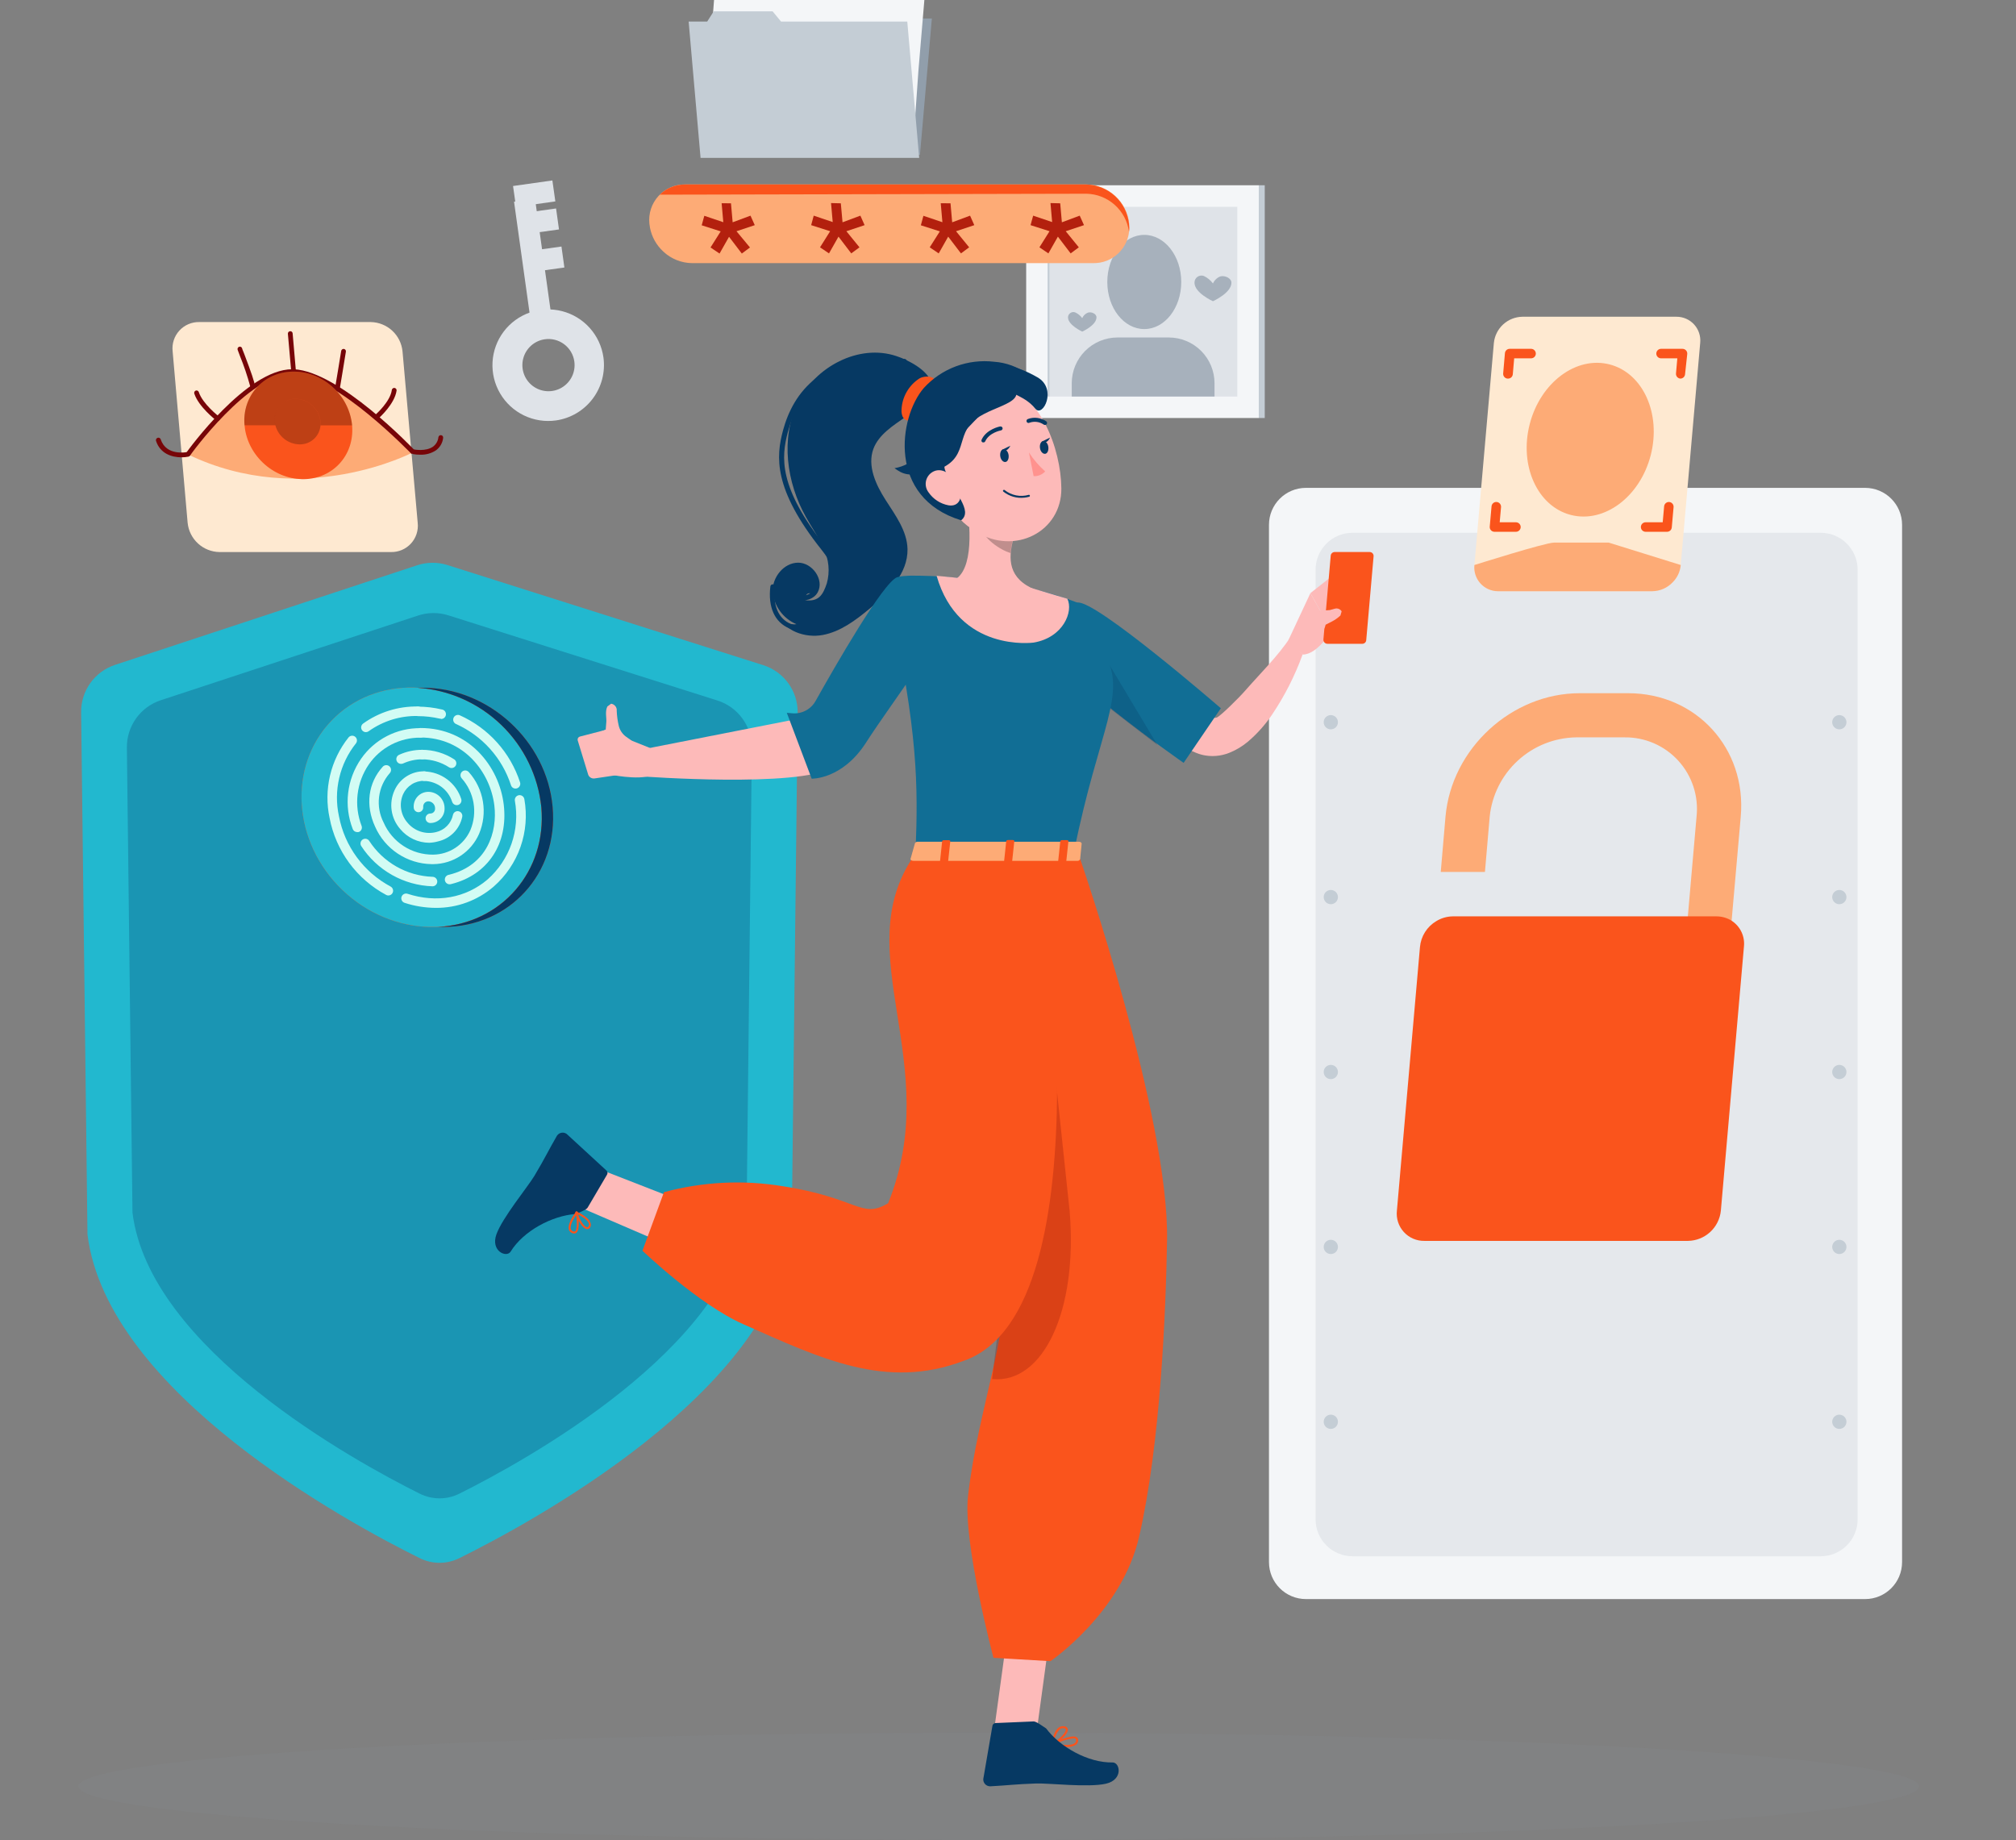 <svg width="654" height="597" viewBox="0 0 654 597" fill="none" xmlns="http://www.w3.org/2000/svg">
<rect x="0" y="0" width="654" height="597" fill="#808080" stroke="none"/>
<path d="M323.982 597C488.872 597 622.541 589.192 622.541 579.562C622.541 569.931 488.872 562.124 323.982 562.124C159.092 562.124 25.423 569.931 25.423 579.562C25.423 589.192 159.092 597 323.982 597Z" fill="#919EAB" fill-opacity="0.08"/>
<path d="M247.608 215.808C254.32 217.936 258.853 224.203 258.771 231.244L256.814 400.516C250.472 451.787 172.199 494.066 149.017 505.526C144.929 507.547 140.25 507.546 136.161 505.524C112.982 494.061 34.722 451.773 28.379 400.516L26.32 231.109C26.235 224.132 30.681 217.905 37.308 215.72L135.335 183.393C138.529 182.339 141.974 182.32 145.181 183.336L247.608 215.808Z" fill="#22B8CF"/>
<path opacity="0.48" d="M232.73 227.273C239.444 229.398 243.979 235.664 243.9 242.707L242.201 393.43C236.745 437.55 170.222 474.034 149.03 484.6C144.948 486.634 140.23 486.634 136.148 484.6C114.956 474.034 48.433 437.55 42.977 393.43L41.162 242.575C41.078 235.596 45.528 229.367 52.158 227.185L135.634 199.702C138.824 198.651 142.264 198.632 145.466 199.645L232.73 227.273Z" fill="#116E95"/>
<path d="M605.044 158.281H423.66C417.033 158.281 411.66 163.654 411.66 170.281V506.807C411.66 513.435 417.033 518.807 423.66 518.807H605.044C611.671 518.807 617.044 513.435 617.044 506.807V170.281C617.044 163.654 611.671 158.281 605.044 158.281Z" fill="#F4F6F8"/>
<path opacity="0.72" d="M590.629 172.852H438.78C432.152 172.852 426.78 178.224 426.78 184.852V492.922C426.78 499.55 432.152 504.922 438.78 504.922H590.629C597.256 504.922 602.629 499.55 602.629 492.922V184.852C602.629 178.224 597.256 172.852 590.629 172.852Z" fill="#DFE3E8"/>
<path d="M429.415 461.286C429.415 460.673 429.658 460.085 430.091 459.652C430.524 459.219 431.112 458.975 431.725 458.975C432.337 458.975 432.925 459.219 433.358 459.652C433.791 460.085 434.034 460.673 434.034 461.286C434.034 461.899 433.791 462.486 433.358 462.92C432.925 463.353 432.337 463.597 431.725 463.597C431.112 463.597 430.524 463.353 430.091 462.92C429.658 462.486 429.415 461.899 429.415 461.286ZM429.415 404.551C429.415 403.938 429.658 403.351 430.091 402.917C430.524 402.484 431.112 402.241 431.725 402.241C432.337 402.241 432.925 402.484 433.358 402.917C433.791 403.351 434.034 403.938 434.034 404.551C434.034 405.164 433.791 405.752 433.358 406.185C432.925 406.618 432.337 406.862 431.725 406.862C431.112 406.862 430.524 406.618 430.091 406.185C429.658 405.752 429.415 405.164 429.415 404.551ZM429.415 347.801C429.415 347.188 429.658 346.601 430.091 346.167C430.524 345.734 431.112 345.491 431.725 345.491C432.337 345.491 432.925 345.734 433.358 346.167C433.791 346.601 434.034 347.188 434.034 347.801C434.034 348.414 433.791 349.002 433.358 349.435C432.925 349.868 432.337 350.112 431.725 350.112C431.112 350.112 430.524 349.868 430.091 349.435C429.658 349.002 429.415 348.414 429.415 347.801ZM429.415 291.051C429.415 290.438 429.658 289.851 430.091 289.417C430.524 288.984 431.112 288.74 431.725 288.74C432.337 288.74 432.925 288.984 433.358 289.417C433.791 289.851 434.034 290.438 434.034 291.051C434.034 291.664 433.791 292.252 433.358 292.685C432.925 293.118 432.337 293.362 431.725 293.362C431.112 293.362 430.524 293.118 430.091 292.685C429.658 292.252 429.415 291.664 429.415 291.051ZM429.415 234.317C429.415 233.704 429.658 233.116 430.091 232.683C430.524 232.249 431.112 232.006 431.725 232.006C432.337 232.006 432.925 232.249 433.358 232.683C433.791 233.116 434.034 233.704 434.034 234.317C434.034 234.929 433.791 235.517 433.358 235.95C432.925 236.384 432.337 236.627 431.725 236.627C431.112 236.627 430.524 236.384 430.091 235.95C429.658 235.517 429.415 234.929 429.415 234.317Z" fill="#C4CDD5"/>
<path d="M594.377 461.286C594.377 460.673 594.621 460.085 595.054 459.652C595.487 459.219 596.075 458.975 596.687 458.975C597.3 458.975 597.887 459.219 598.32 459.652C598.754 460.085 598.997 460.673 598.997 461.286C598.997 461.899 598.754 462.486 598.32 462.92C597.887 463.353 597.3 463.597 596.687 463.597C596.075 463.597 595.487 463.353 595.054 462.92C594.621 462.486 594.377 461.899 594.377 461.286ZM594.377 404.551C594.377 403.938 594.621 403.351 595.054 402.917C595.487 402.484 596.075 402.241 596.687 402.241C597.3 402.241 597.887 402.484 598.32 402.917C598.754 403.351 598.997 403.938 598.997 404.551C598.997 405.164 598.754 405.752 598.32 406.185C597.887 406.618 597.3 406.862 596.687 406.862C596.075 406.862 595.487 406.618 595.054 406.185C594.621 405.752 594.377 405.164 594.377 404.551ZM594.377 347.801C594.377 347.188 594.621 346.601 595.054 346.167C595.487 345.734 596.075 345.491 596.687 345.491C597.3 345.491 597.887 345.734 598.32 346.167C598.754 346.601 598.997 347.188 598.997 347.801C598.997 348.414 598.754 349.002 598.32 349.435C597.887 349.868 597.3 350.112 596.687 350.112C596.075 350.112 595.487 349.868 595.054 349.435C594.621 349.002 594.377 348.414 594.377 347.801ZM594.377 291.051C594.377 290.438 594.621 289.851 595.054 289.417C595.487 288.984 596.075 288.74 596.687 288.74C597.3 288.74 597.887 288.984 598.32 289.417C598.754 289.851 598.997 290.438 598.997 291.051C598.997 291.664 598.754 292.252 598.32 292.685C597.887 293.118 597.3 293.362 596.687 293.362C596.075 293.362 595.487 293.118 595.054 292.685C594.621 292.252 594.377 291.664 594.377 291.051ZM594.377 234.317C594.377 233.704 594.621 233.116 595.054 232.683C595.487 232.249 596.075 232.006 596.687 232.006C597.3 232.006 597.887 232.249 598.32 232.683C598.754 233.116 598.997 233.704 598.997 234.317C598.997 234.929 598.754 235.517 598.32 235.95C597.887 236.384 597.3 236.627 596.687 236.627C596.075 236.627 595.487 236.384 595.054 235.95C594.621 235.517 594.377 234.929 594.377 234.317Z" fill="#C4CDD5"/>
<path d="M298.436 50.231H227.496L231.361 6.005H302.301L298.436 50.231Z" fill="#919EAB"/>
<path d="M299.868 0L297.928 23.091L295.988 50.85H227.757L231.638 0H299.868Z" fill="#F4F6F8"/>
<path d="M294.325 6.996L298.19 51.222H227.265L223.4 6.996H229.421L231.53 3.684H250.64L253.381 6.996H294.325Z" fill="#C4CDD5"/>
<path d="M408.38 60.107H332.897V135.62H408.38V60.107Z" fill="#F4F6F8"/>
<path d="M410.29 60.107H408.365V135.62H410.29V60.107Z" fill="#C4CDD5"/>
<path d="M401.389 67.1H339.857V128.656H401.389V67.1Z" fill="#DFE3E8"/>
<path d="M340.443 67.1H339.873V128.656H340.443V67.1Z" fill="#C4CDD5"/>
<g opacity="0.72">
<path d="M371.209 106.767C377.834 106.767 383.204 99.925 383.204 91.485C383.204 83.046 377.834 76.204 371.209 76.204C364.584 76.204 359.213 83.046 359.213 91.485C359.213 99.925 364.584 106.767 371.209 106.767Z" fill="#919EAB"/>
<path d="M393.998 128.657H347.68V124.344C347.68 122.394 348.064 120.463 348.81 118.661C349.556 116.86 350.649 115.223 352.028 113.844C353.406 112.465 355.043 111.371 356.844 110.625C358.644 109.878 360.575 109.494 362.524 109.494H379.154C381.104 109.494 383.034 109.878 384.835 110.625C386.636 111.371 388.272 112.465 389.651 113.844C391.029 115.223 392.122 116.86 392.868 118.661C393.614 120.463 393.998 122.394 393.998 124.344V128.657Z" fill="#919EAB"/>
<path d="M346.463 102.963C346.463 105.474 351.083 107.585 351.083 107.585C351.083 107.585 355.702 105.536 355.702 102.963C355.702 101.762 354.024 101.084 352.946 101.423C352.531 101.58 352.152 101.819 351.832 102.126C351.512 102.433 351.257 102.802 351.083 103.21C350.493 102.415 349.716 101.78 348.819 101.361C348.558 101.262 348.277 101.228 347.999 101.26C347.722 101.293 347.456 101.392 347.225 101.549C346.994 101.707 346.804 101.917 346.671 102.163C346.539 102.409 346.468 102.684 346.463 102.963Z" fill="#919EAB"/>
<path d="M387.5 91.733C387.5 95.045 393.49 97.725 393.49 97.725C393.49 97.725 399.48 95.045 399.48 91.733C399.48 90.192 397.278 89.284 395.862 89.684C394.805 90.106 393.954 90.924 393.49 91.964C392.713 90.922 391.693 90.087 390.518 89.53C390.171 89.407 389.8 89.371 389.436 89.424C389.072 89.477 388.726 89.618 388.429 89.835C388.131 90.052 387.891 90.338 387.73 90.669C387.568 91 387.489 91.365 387.5 91.733Z" fill="#919EAB"/>
</g>
<path d="M180.361 136.406C176.817 136.904 173.206 136.34 169.982 134.785C166.759 133.23 164.069 130.753 162.253 127.669C160.437 124.584 159.575 121.03 159.778 117.456C159.981 113.881 161.239 110.448 163.393 107.589C165.546 104.73 168.499 102.574 171.878 101.393C175.256 100.213 178.909 100.062 182.373 100.958C185.838 101.855 188.959 103.759 191.342 106.43C193.724 109.101 195.262 112.419 195.76 115.964C196.414 120.716 195.162 125.533 192.277 129.364C189.391 133.194 185.107 135.726 180.361 136.406ZM176.681 110.08C175.028 110.326 173.485 111.056 172.247 112.178C171.008 113.3 170.129 114.763 169.719 116.384C169.31 118.005 169.389 119.71 169.947 121.286C170.504 122.862 171.515 124.238 172.852 125.24C174.19 126.242 175.793 126.826 177.462 126.919C179.13 127.011 180.789 126.608 182.228 125.76C183.668 124.911 184.825 123.656 185.553 122.151C186.281 120.647 186.548 118.96 186.32 117.304C186.168 116.194 185.796 115.125 185.228 114.16C184.659 113.194 183.905 112.351 183.008 111.679C182.112 111.007 181.091 110.52 180.005 110.245C178.919 109.971 177.789 109.914 176.681 110.08Z" fill="#DFE3E8"/>
<path d="M173.56 64.495L166.759 65.445L172.869 109.215L179.67 108.265L173.56 64.495Z" fill="#DFE3E8"/>
<path d="M179.194 58.543L166.435 60.348L167.396 67.15L180.156 65.345L179.194 58.543Z" fill="#DFE3E8"/>
<path d="M180.391 67.633L168.389 69.308L169.338 76.112L181.34 74.438L180.391 67.633Z" fill="#DFE3E8"/>
<path d="M182.141 79.983L171.663 81.445L172.612 88.249L183.089 86.788L182.141 79.983Z" fill="#DFE3E8"/>
<path d="M166.088 289.97C180.284 275.134 178.675 250.545 162.494 235.049C146.313 219.553 121.687 219.017 107.491 233.853C93.294 248.688 94.903 273.277 111.084 288.773C127.266 304.269 151.891 304.805 166.088 289.97Z" fill="#FA541C"/>
<path d="M166.088 289.97C180.284 275.134 178.675 250.545 162.494 235.049C146.313 219.553 121.687 219.017 107.491 233.853C93.294 248.688 94.903 273.277 111.084 288.773C127.266 304.269 151.891 304.805 166.088 289.97Z" fill="#22B8CF"/>
<path d="M148.148 261.23C147.821 261.229 147.503 261.123 147.24 260.93C146.977 260.736 146.783 260.463 146.685 260.152C146.065 258.221 144.861 256.532 143.239 255.318C141.616 254.103 139.656 253.424 137.63 253.374C137.222 253.374 136.83 253.211 136.542 252.922C136.253 252.634 136.091 252.242 136.091 251.833C136.091 251.425 136.253 251.033 136.542 250.744C136.83 250.455 137.222 250.293 137.63 250.293C140.31 250.351 142.904 251.243 145.054 252.844C147.203 254.445 148.801 256.676 149.626 259.227C149.688 259.421 149.71 259.626 149.693 259.829C149.675 260.032 149.617 260.23 149.523 260.41C149.428 260.591 149.299 260.751 149.142 260.881C148.985 261.011 148.804 261.109 148.61 261.168C148.46 261.212 148.304 261.233 148.148 261.23Z" fill="#D2FCF4"/>
<path d="M141.388 294.551C137.946 294.536 134.528 293.985 131.256 292.918C131.063 292.857 130.884 292.758 130.729 292.627C130.574 292.496 130.446 292.336 130.353 292.155C130.261 291.975 130.204 291.778 130.187 291.576C130.17 291.374 130.193 291.171 130.255 290.977C130.317 290.784 130.416 290.605 130.547 290.45C130.677 290.295 130.837 290.168 131.018 290.075C131.198 289.982 131.395 289.925 131.597 289.908C131.799 289.891 132.002 289.914 132.195 289.976C141.665 293.057 151.12 291.332 158.141 285.355C161.698 282.218 164.384 278.216 165.941 273.736C167.498 269.257 167.871 264.45 167.026 259.783C166.994 259.581 167.002 259.374 167.049 259.175C167.097 258.976 167.183 258.788 167.303 258.622C167.423 258.456 167.575 258.315 167.749 258.208C167.924 258.101 168.117 258.029 168.32 257.996C168.522 257.964 168.728 257.972 168.928 258.019C169.127 258.067 169.315 258.153 169.481 258.273C169.646 258.394 169.787 258.545 169.894 258.72C170.002 258.894 170.073 259.088 170.106 259.29C171.027 264.476 170.594 269.811 168.848 274.78C167.103 279.748 164.104 284.181 160.143 287.65C154.933 292.147 148.269 294.599 141.388 294.551Z" fill="#D2FCF4"/>
<path d="M125.99 290.528C125.736 290.535 125.485 290.471 125.266 290.343C120.547 287.817 116.451 284.268 113.278 279.956C110.105 275.644 107.935 270.677 106.926 265.419C105.949 260.87 105.995 256.161 107.06 251.632C108.125 247.103 110.184 242.867 113.086 239.231C113.346 238.927 113.714 238.736 114.112 238.698C114.51 238.66 114.907 238.779 115.22 239.03C115.532 239.28 115.734 239.642 115.785 240.039C115.835 240.436 115.728 240.837 115.488 241.157C112.864 244.443 111.006 248.274 110.049 252.37C109.093 256.466 109.062 260.724 109.96 264.834C110.876 269.643 112.856 274.187 115.755 278.131C118.654 282.076 122.398 285.322 126.713 287.632C127.014 287.795 127.253 288.053 127.391 288.366C127.529 288.679 127.559 289.029 127.476 289.361C127.393 289.693 127.202 289.988 126.933 290.2C126.664 290.411 126.332 290.527 125.99 290.528Z" fill="#D2FCF4"/>
<path d="M167.303 255.84C166.964 255.856 166.629 255.758 166.35 255.563C166.071 255.368 165.865 255.086 165.764 254.762C164.347 250.389 162.03 246.363 158.961 242.943C155.892 239.523 152.14 236.784 147.948 234.905C147.572 234.744 147.276 234.44 147.124 234.06C146.973 233.68 146.978 233.255 147.139 232.88C147.301 232.504 147.605 232.207 147.984 232.056C148.364 231.904 148.788 231.909 149.164 232.071C153.76 234.129 157.874 237.127 161.24 240.874C164.605 244.62 167.148 249.031 168.705 253.822C168.824 254.188 168.802 254.586 168.642 254.937C168.482 255.288 168.197 255.566 167.842 255.717C167.672 255.79 167.489 255.832 167.303 255.84Z" fill="#D2FCF4"/>
<path d="M118.706 237.538C118.464 237.54 118.225 237.486 118.009 237.379C117.792 237.272 117.604 237.115 117.459 236.922C117.338 236.759 117.251 236.574 117.202 236.378C117.153 236.181 117.143 235.977 117.173 235.776C117.203 235.576 117.272 235.384 117.377 235.21C117.481 235.037 117.619 234.885 117.782 234.765C122.96 231.039 129.206 229.094 135.583 229.22C135.991 229.22 136.383 229.382 136.671 229.671C136.96 229.96 137.122 230.352 137.122 230.76C137.122 231.169 136.96 231.56 136.671 231.849C136.383 232.138 135.991 232.301 135.583 232.301C129.868 232.177 124.266 233.906 119.614 237.23C119.352 237.427 119.034 237.535 118.706 237.538Z" fill="#D2FCF4"/>
<path d="M143.02 233.159H142.666C140.349 232.619 137.978 232.345 135.598 232.343C135.19 232.343 134.798 232.181 134.509 231.892C134.221 231.603 134.058 231.211 134.058 230.802C134.058 230.394 134.221 230.002 134.509 229.713C134.798 229.424 135.19 229.262 135.598 229.262C138.191 229.269 140.774 229.574 143.297 230.171C143.706 230.218 144.079 230.425 144.334 230.747C144.59 231.069 144.707 231.48 144.66 231.888C144.613 232.297 144.406 232.67 144.084 232.926C143.762 233.181 143.352 233.299 142.943 233.252L143.02 233.159Z" fill="#D2FCF4"/>
<path d="M115.873 269.964C115.558 269.965 115.251 269.87 114.992 269.691C114.733 269.512 114.535 269.258 114.425 268.963C112.982 265.236 112.474 261.213 112.943 257.244C113.413 253.275 114.847 249.482 117.12 246.195C119.273 243.084 122.157 240.55 125.519 238.814C128.88 237.079 132.616 236.197 136.399 236.244C136.807 236.244 137.199 236.406 137.488 236.695C137.776 236.984 137.939 237.376 137.939 237.784C137.939 238.193 137.776 238.585 137.488 238.874C137.199 239.163 136.807 239.325 136.399 239.325C133.109 239.293 129.862 240.068 126.941 241.583C124.02 243.097 121.515 245.305 119.645 248.013C117.667 250.899 116.42 254.223 116.012 257.698C115.604 261.174 116.048 264.696 117.305 267.962C117.444 268.344 117.427 268.766 117.257 269.135C117.087 269.504 116.777 269.791 116.396 269.934C116.225 269.974 116.048 269.984 115.873 269.964Z" fill="#D2FCF4"/>
<path d="M140.295 287.553C135.68 287.396 131.171 286.128 127.15 283.857C123.129 281.586 119.715 278.378 117.197 274.506C117.087 274.336 117.011 274.146 116.974 273.947C116.938 273.747 116.94 273.543 116.983 273.345C117.025 273.147 117.105 272.959 117.22 272.792C117.335 272.625 117.481 272.482 117.651 272.372C117.821 272.262 118.011 272.186 118.21 272.149C118.409 272.113 118.614 272.115 118.812 272.158C119.01 272.2 119.198 272.281 119.364 272.395C119.531 272.51 119.674 272.657 119.784 272.827C122.017 276.276 125.049 279.135 128.622 281.163C132.196 283.19 136.205 284.325 140.31 284.472C140.718 284.472 141.11 284.635 141.399 284.924C141.688 285.212 141.85 285.604 141.85 286.013C141.85 286.421 141.688 286.813 141.399 287.102C141.11 287.391 140.718 287.553 140.31 287.553H140.295Z" fill="#D2FCF4"/>
<path d="M146.038 286.89C145.63 286.939 145.219 286.824 144.895 286.57C144.572 286.315 144.363 285.943 144.314 285.535C144.265 285.126 144.38 284.715 144.634 284.391C144.888 284.068 145.26 283.858 145.669 283.809C158.157 280.728 161.39 269.776 160.374 261.365C159.035 250.397 150.365 239.29 136.399 239.275C135.991 239.275 135.599 239.113 135.31 238.824C135.021 238.535 134.859 238.143 134.859 237.734C134.859 237.326 135.021 236.934 135.31 236.645C135.599 236.356 135.991 236.194 136.399 236.194C152.151 236.194 161.914 248.672 163.408 260.995C164.948 273.704 158.28 283.84 146.469 286.798L146.038 286.89Z" fill="#D2FCF4"/>
<path d="M130.116 247.83C129.764 247.832 129.422 247.713 129.146 247.493C128.871 247.273 128.68 246.965 128.604 246.621C128.528 246.276 128.573 245.917 128.731 245.601C128.888 245.286 129.149 245.034 129.47 244.888C131.818 243.815 134.371 243.264 136.953 243.271C137.362 243.271 137.753 243.433 138.042 243.722C138.331 244.011 138.493 244.402 138.493 244.811C138.493 245.22 138.331 245.611 138.042 245.9C137.753 246.189 137.362 246.351 136.953 246.351C134.828 246.351 132.727 246.808 130.794 247.692C130.581 247.786 130.349 247.833 130.116 247.83Z" fill="#D2FCF4"/>
<path d="M140.002 280.36C136.104 280.298 132.305 279.119 129.057 276.962C125.809 274.804 123.248 271.76 121.678 268.19C118.475 261.243 119.414 253.987 124.172 248.75C124.448 248.448 124.832 248.267 125.241 248.248C125.65 248.23 126.049 248.374 126.351 248.65C126.653 248.926 126.834 249.31 126.853 249.719C126.871 250.128 126.727 250.527 126.451 250.83C124.539 252.995 123.327 255.688 122.972 258.555C122.618 261.423 123.138 264.33 124.465 266.896C125.827 270.007 128.073 272.649 130.922 274.494C133.772 276.34 137.1 277.308 140.495 277.279C143.064 277.258 145.573 276.495 147.72 275.082C149.867 273.669 151.561 271.667 152.598 269.315C153.765 266.529 154.116 263.469 153.612 260.491C153.108 257.513 151.768 254.739 149.749 252.493C149.619 252.339 149.52 252.16 149.458 251.967C149.397 251.774 149.374 251.571 149.391 251.369C149.409 251.167 149.465 250.971 149.558 250.791C149.651 250.611 149.779 250.452 149.934 250.321C150.245 250.062 150.646 249.936 151.05 249.971C151.453 250.006 151.827 250.198 152.09 250.506C154.486 253.185 156.071 256.49 156.66 260.036C157.249 263.582 156.817 267.222 155.416 270.532C154.153 273.425 152.081 275.891 149.451 277.634C146.82 279.378 143.742 280.324 140.587 280.36H140.002Z" fill="#D2FCF4"/>
<path d="M146.5 249.186C146.205 249.185 145.916 249.099 145.669 248.939C143.07 247.261 140.046 246.363 136.953 246.351C136.545 246.351 136.153 246.189 135.864 245.9C135.575 245.611 135.413 245.219 135.413 244.811C135.413 244.402 135.575 244.011 135.864 243.722C136.153 243.433 136.545 243.271 136.953 243.271C140.636 243.284 144.238 244.353 147.332 246.351C147.674 246.572 147.915 246.92 148.002 247.319C148.088 247.717 148.013 248.134 147.794 248.477C147.654 248.694 147.463 248.873 147.237 248.996C147.011 249.12 146.758 249.185 146.5 249.186Z" fill="#D2FCF4"/>
<path d="M139.232 273.429C137.433 273.417 135.658 273.011 134.033 272.239C132.407 271.468 130.971 270.349 129.824 268.962C128.341 267.269 127.379 265.183 127.054 262.956C126.729 260.728 127.054 258.454 127.991 256.408C128.818 254.549 130.172 252.974 131.886 251.878C133.599 250.783 135.597 250.215 137.631 250.246C138.039 250.246 138.431 250.408 138.719 250.697C139.008 250.986 139.17 251.378 139.17 251.786C139.17 252.195 139.008 252.587 138.719 252.875C138.431 253.164 138.039 253.327 137.631 253.327C136.191 253.302 134.776 253.699 133.559 254.468C132.341 255.237 131.375 256.345 130.778 257.655C130.105 259.169 129.879 260.844 130.128 262.482C130.376 264.12 131.088 265.652 132.18 266.898C133.272 268.231 134.719 269.228 136.354 269.773C137.989 270.319 139.745 270.39 141.419 269.979C142.779 269.671 144.023 268.979 145.003 267.985C145.983 266.991 146.657 265.737 146.947 264.372C147.035 263.977 147.275 263.633 147.615 263.414C147.955 263.195 148.368 263.118 148.764 263.201C148.962 263.243 149.15 263.324 149.317 263.439C149.484 263.554 149.627 263.701 149.737 263.871C149.847 264.041 149.923 264.232 149.959 264.431C149.996 264.631 149.992 264.836 149.949 265.034C149.543 266.963 148.594 268.735 147.213 270.14C145.832 271.546 144.078 272.527 142.158 272.967C141.205 273.239 140.222 273.394 139.232 273.429Z" fill="#D2FCF4"/>
<path d="M139.601 267.02C139.193 267.02 138.801 266.858 138.513 266.569C138.224 266.28 138.062 265.889 138.062 265.48C138.062 265.071 138.224 264.68 138.513 264.391C138.801 264.102 139.193 263.94 139.601 263.94C139.812 263.94 140.02 263.897 140.213 263.814C140.406 263.731 140.58 263.609 140.724 263.456C140.869 263.303 140.98 263.122 141.052 262.925C141.123 262.727 141.154 262.517 141.141 262.307C141.152 262.008 141.102 261.709 140.996 261.43C140.889 261.15 140.728 260.894 140.521 260.677C140.315 260.461 140.067 260.287 139.793 260.168C139.519 260.048 139.223 259.985 138.924 259.981C138.698 259.987 138.476 260.037 138.269 260.13C138.063 260.222 137.878 260.355 137.723 260.52C137.562 260.704 137.441 260.92 137.367 261.153C137.292 261.386 137.267 261.632 137.292 261.875C137.304 262.078 137.276 262.28 137.21 262.472C137.144 262.663 137.04 262.84 136.906 262.992C136.772 263.143 136.609 263.267 136.427 263.356C136.244 263.444 136.046 263.496 135.844 263.508C135.436 263.533 135.034 263.394 134.728 263.122C134.422 262.851 134.237 262.469 134.212 262.06C134.157 261.406 134.237 260.748 134.449 260.126C134.66 259.505 134.998 258.934 135.44 258.449C135.883 257.965 136.421 257.577 137.02 257.31C137.62 257.044 138.268 256.904 138.924 256.9C139.628 256.902 140.325 257.044 140.974 257.317C141.623 257.591 142.211 257.991 142.703 258.494C143.196 258.998 143.584 259.594 143.845 260.248C144.105 260.903 144.233 261.602 144.221 262.307C144.233 262.921 144.123 263.532 143.896 264.104C143.67 264.675 143.331 265.195 142.901 265.634C142.471 266.073 141.957 266.422 141.391 266.66C140.824 266.898 140.216 267.021 139.601 267.02Z" fill="#D2FCF4"/>
<path d="M179.283 261.878C181.162 283.337 165.302 300.728 143.867 300.728C143.313 300.728 142.758 300.728 142.204 300.728C162.622 299.681 177.436 282.705 175.619 261.924C174.572 251.752 169.962 242.277 162.603 235.178C155.245 228.079 145.613 223.813 135.413 223.136C135.968 223.136 136.522 223.136 137.076 223.136C158.511 223.059 177.42 240.451 179.283 261.878Z" fill="#FA541C"/>
<path d="M179.283 261.878C181.162 283.337 165.302 300.728 143.867 300.728C143.313 300.728 142.758 300.728 142.204 300.728C162.622 299.681 177.436 282.705 175.619 261.924C174.572 251.752 169.962 242.277 162.603 235.178C155.245 228.079 145.613 223.813 135.413 223.136C135.968 223.136 136.522 223.136 137.076 223.136C158.511 223.059 177.42 240.451 179.283 261.878Z" fill="#063963"/>
<path d="M210.665 72.553C210.708 73.014 210.775 73.471 210.865 73.924C211.447 76.889 212.964 79.588 215.192 81.627C217.733 84.006 221.075 85.342 224.554 85.37H354.655C356.173 85.399 357.682 85.125 359.094 84.566C360.506 84.007 361.792 83.173 362.88 82.113C363.967 81.052 364.833 79.787 365.427 78.389C366.022 76.992 366.333 75.49 366.343 73.971C366.343 73.524 366.343 73.062 366.343 72.6C365.986 69.148 364.381 65.946 361.828 63.597C359.275 61.247 355.952 59.913 352.484 59.845H222.322C220.692 59.814 219.074 60.13 217.575 60.773C216.077 61.415 214.732 62.368 213.629 63.57C212.527 64.772 211.693 66.194 211.182 67.743C210.671 69.292 210.495 70.931 210.665 72.553Z" fill="#FDAB76"/>
<path d="M366.343 73.941C366.343 74.353 366.312 74.765 366.251 75.173C365.792 71.802 364.142 68.707 361.6 66.447C359.059 64.186 355.792 62.91 352.392 62.85L214.038 63.158C216.244 61.009 219.212 59.823 222.291 59.861H352.377C355.843 59.936 359.162 61.273 361.714 63.621C364.265 65.969 365.872 69.167 366.235 72.616C366.293 73.056 366.329 73.498 366.343 73.941Z" fill="#FA541C"/>
<path d="M343.938 65.961L344.477 72.123L350.267 69.966L351.653 73.047L345.724 75.019L349.974 80.241L347.326 82.213L343.184 76.775L340.104 82.213L337.194 80.241L340.474 75.019L334.314 73.047L335.161 69.966L341.321 72.046L340.782 65.884L343.938 65.961Z" fill="#B3200E"/>
<path d="M308.352 65.963L308.891 72.124L314.697 69.968L316.067 73.049L310.139 75.021L314.404 80.243L311.74 82.214L307.598 76.777L304.518 82.214L301.608 80.243L304.888 75.067L298.728 73.095L299.56 70.014L305.719 72.094L305.18 65.932L308.352 65.963Z" fill="#B3200E"/>
<path d="M272.767 65.961L273.321 72.123L279.111 69.966L280.481 73.047L274.568 75.019L278.818 80.241L276.154 82.213L272.012 76.775L268.932 82.213L266.022 80.241L269.302 75.019L263.143 73.047L263.974 69.966L270.134 72.046L269.595 65.884L272.767 65.961Z" fill="#B3200E"/>
<path d="M237.135 65.963L237.674 72.124L243.464 69.968L244.85 73.049L238.921 75.021L243.294 80.289L240.646 82.261L236.504 76.823L233.424 82.261L230.498 80.289L233.794 75.067L227.634 73.095L228.481 70.014L234.641 72.094L234.102 65.932L237.135 65.963Z" fill="#B3200E"/>
<path d="M551.554 111.222L545.241 183.315C545.054 185.441 544.121 187.433 542.608 188.937C541.756 189.836 540.732 190.554 539.597 191.048C538.462 191.543 537.24 191.805 536.002 191.818H486.003C484.921 191.824 483.85 191.601 482.86 191.165C481.869 190.729 480.982 190.089 480.255 189.287C479.529 188.484 478.98 187.538 478.643 186.509C478.307 185.48 478.192 184.391 478.304 183.315L484.618 111.268C484.851 108.965 485.92 106.828 487.623 105.261C489.325 103.694 491.543 102.806 493.857 102.765H543.855C544.933 102.76 546 102.981 546.987 103.414C547.974 103.848 548.859 104.483 549.584 105.281C550.31 106.078 550.861 107.019 551.2 108.042C551.539 109.065 551.66 110.149 551.554 111.222Z" fill="#FEE9D1"/>
<path d="M489.16 122.833H489.037C488.631 122.798 488.255 122.603 487.993 122.291C487.73 121.979 487.602 121.576 487.636 121.17L488.206 114.577C488.24 114.193 488.418 113.835 488.703 113.576C488.988 113.316 489.36 113.173 489.745 113.175H496.69C497.098 113.175 497.49 113.337 497.779 113.626C498.068 113.915 498.23 114.307 498.23 114.715C498.23 115.124 498.068 115.516 497.779 115.805C497.49 116.093 497.098 116.256 496.69 116.256H491.208L490.762 121.432C490.726 121.827 490.54 122.193 490.242 122.454C489.944 122.715 489.556 122.851 489.16 122.833Z" fill="#FA541C"/>
<path d="M545.103 122.833C544.697 122.798 544.321 122.603 544.058 122.291C543.796 121.979 543.667 121.576 543.701 121.17L544.133 116.256H538.851C538.442 116.256 538.051 116.093 537.762 115.805C537.473 115.516 537.311 115.124 537.311 114.715C537.311 114.307 537.473 113.915 537.762 113.626C538.051 113.337 538.442 113.175 538.851 113.175H545.811C546.025 113.174 546.238 113.218 546.434 113.304C546.631 113.39 546.807 113.516 546.952 113.674C547.097 113.832 547.207 114.019 547.276 114.222C547.345 114.425 547.37 114.64 547.351 114.854L546.642 121.416C546.611 121.803 546.436 122.164 546.15 122.427C545.865 122.689 545.491 122.835 545.103 122.833Z" fill="#FA541C"/>
<path d="M491.763 172.532H484.818C484.604 172.534 484.392 172.491 484.196 172.406C484 172.321 483.824 172.196 483.678 172.039C483.534 171.882 483.424 171.697 483.356 171.496C483.287 171.294 483.26 171.081 483.278 170.869L483.863 164.275C483.88 164.073 483.937 163.876 484.031 163.696C484.124 163.516 484.252 163.355 484.407 163.225C484.562 163.094 484.741 162.995 484.935 162.933C485.128 162.872 485.332 162.849 485.534 162.866C485.736 162.883 485.933 162.94 486.113 163.033C486.294 163.127 486.454 163.254 486.584 163.41C486.715 163.565 486.814 163.744 486.876 163.938C486.937 164.131 486.96 164.335 486.943 164.537L486.512 169.451H491.778C492.186 169.451 492.578 169.614 492.867 169.902C493.156 170.191 493.318 170.583 493.318 170.992C493.318 171.4 493.156 171.792 492.867 172.081C492.578 172.37 492.186 172.532 491.778 172.532H491.763Z" fill="#FA541C"/>
<path d="M540.806 172.53H533.846C533.438 172.53 533.046 172.368 532.757 172.079C532.469 171.79 532.306 171.398 532.306 170.99C532.306 170.581 532.469 170.189 532.757 169.901C533.046 169.612 533.438 169.449 533.846 169.449H539.39L539.852 164.273C539.887 163.867 540.082 163.491 540.393 163.229C540.705 162.966 541.108 162.837 541.515 162.872C541.921 162.907 542.296 163.102 542.559 163.414C542.822 163.726 542.95 164.129 542.916 164.535L542.331 171.128C542.296 171.51 542.121 171.865 541.839 172.124C541.557 172.383 541.189 172.528 540.806 172.53Z" fill="#FA541C"/>
<path d="M535.495 147.712C538.972 134.226 533.004 121.027 522.167 118.231C511.33 115.436 499.727 124.102 496.251 137.587C492.774 151.073 498.742 164.272 509.579 167.068C520.416 169.863 532.019 161.197 535.495 147.712Z" fill="#FDAB76"/>
<path d="M545.241 183.315C545.054 185.441 544.121 187.433 542.608 188.938C541.756 189.836 540.732 190.554 539.597 191.049C538.462 191.544 537.24 191.805 536.002 191.818H486.003C484.921 191.824 483.85 191.602 482.86 191.166C481.869 190.73 480.982 190.089 480.255 189.287C479.529 188.485 478.98 187.538 478.643 186.509C478.307 185.48 478.192 184.392 478.304 183.315C478.304 183.315 501.294 176.044 504.127 176.044H521.882L545.241 183.315Z" fill="#FDAB76"/>
<path d="M564.705 264.957L560.855 308.86C560.659 310.801 559.757 312.603 558.321 313.924C556.885 315.244 555.014 315.991 553.064 316.023C552.147 316.039 551.237 315.86 550.395 315.497C549.553 315.134 548.798 314.596 548.18 313.918C547.562 313.24 547.096 312.439 546.812 311.566C546.528 310.694 546.434 309.771 546.535 308.86L550.369 264.957C550.725 261.683 550.382 258.371 549.36 255.241C548.339 252.11 546.664 249.233 544.446 246.8C542.228 244.367 539.518 242.434 536.496 241.129C533.473 239.824 530.208 239.177 526.917 239.231H511.226C504.228 239.361 497.519 242.049 492.367 246.789C487.215 251.528 483.976 257.991 483.263 264.957L481.723 282.888H467.387L468.927 264.957C470.867 242.867 490.392 224.905 512.473 224.905H528.164C550.246 224.905 566.66 242.805 564.705 264.957Z" fill="#FDAB76"/>
<path d="M565.736 307.195L558.253 392.813C557.982 395.464 556.75 397.923 554.789 399.725C552.828 401.528 550.275 402.549 547.613 402.595H462.09C460.837 402.618 459.594 402.374 458.443 401.878C457.293 401.383 456.26 400.648 455.415 399.723C454.571 398.797 453.932 397.703 453.543 396.511C453.154 395.32 453.023 394.059 453.159 392.813L460.642 307.257C460.795 305.533 461.357 303.871 462.281 302.408C463.205 300.945 464.464 299.724 465.955 298.846C467.56 297.863 469.401 297.331 471.283 297.306H556.805C558.547 297.299 560.255 297.785 561.733 298.708C563.125 299.608 564.238 300.88 564.946 302.38C565.653 303.88 565.927 305.548 565.736 307.195Z" fill="#FA541C"/>
<path d="M126.806 179.107H71.156C68.581 179.056 66.113 178.065 64.219 176.32C62.324 174.575 61.133 172.196 60.87 169.633L56.004 113.992C55.865 112.781 55.987 111.554 56.362 110.394C56.737 109.234 57.356 108.168 58.178 107.267C58.999 106.367 60.004 105.652 61.124 105.173C62.245 104.694 63.455 104.46 64.673 104.488H120.292C122.872 104.539 125.344 105.535 127.239 107.286C129.135 109.038 130.323 111.423 130.578 113.992L135.506 169.633C135.64 170.844 135.514 172.071 135.135 173.229C134.756 174.388 134.134 175.452 133.309 176.349C132.485 177.247 131.478 177.957 130.356 178.433C129.235 178.909 128.024 179.138 126.806 179.107Z" fill="#FEE9D1"/>
<path d="M60.901 147.403C60.901 147.403 80.672 119.845 95.254 120.553C109.837 121.262 133.966 146.756 133.966 146.756C133.966 146.756 98.334 165.488 60.901 147.403Z" fill="#FDAB76"/>
<path d="M61.593 147.882L60.346 146.989C61.147 145.864 80.025 119.8 94.777 119.8H95.362C110.083 120.508 133.658 145.186 134.659 146.234L133.535 147.297C133.227 147.035 109.328 122.002 95.208 121.325H94.684C80.734 121.309 61.717 147.589 61.593 147.882Z" fill="#770508"/>
<path d="M58.837 148.373C55.85 148.373 51.985 147.264 50.614 143.043C50.583 142.942 50.572 142.835 50.581 142.73C50.591 142.624 50.622 142.522 50.671 142.428C50.72 142.335 50.788 142.252 50.869 142.184C50.95 142.116 51.044 142.065 51.145 142.034C51.247 142.003 51.353 141.991 51.458 142.001C51.564 142.011 51.666 142.041 51.76 142.091C51.853 142.14 51.937 142.207 52.004 142.289C52.072 142.37 52.123 142.464 52.154 142.565C53.925 148.018 60.531 146.709 60.808 146.647C61.01 146.61 61.218 146.652 61.39 146.764C61.562 146.875 61.684 147.049 61.732 147.248C61.769 147.448 61.727 147.654 61.615 147.824C61.503 147.993 61.33 148.113 61.131 148.157C60.376 148.306 59.607 148.378 58.837 148.373Z" fill="#770508"/>
<path d="M70.586 136.543C70.419 136.547 70.256 136.493 70.124 136.389C69.893 136.204 64.427 131.984 63.026 127.686C62.967 127.492 62.985 127.282 63.077 127.101C63.169 126.92 63.327 126.782 63.518 126.715C63.712 126.652 63.923 126.669 64.105 126.761C64.287 126.853 64.425 127.014 64.488 127.208C65.736 131.044 71.002 135.126 71.064 135.157C71.218 135.286 71.318 135.469 71.344 135.669C71.369 135.869 71.319 136.071 71.202 136.235C71.13 136.33 71.036 136.407 70.93 136.46C70.823 136.514 70.706 136.542 70.586 136.543Z" fill="#770508"/>
<path d="M81.904 126.055C81.803 126.053 81.703 126.031 81.61 125.991C81.518 125.95 81.434 125.892 81.364 125.819C81.294 125.746 81.239 125.66 81.202 125.565C81.165 125.471 81.147 125.371 81.149 125.269C80.236 121.919 79.12 118.626 77.808 115.411C77.407 114.394 77.146 113.655 77.084 113.47C77.026 113.274 77.046 113.062 77.141 112.881C77.236 112.7 77.398 112.563 77.592 112.499C77.689 112.469 77.791 112.458 77.893 112.468C77.994 112.478 78.092 112.509 78.181 112.557C78.27 112.606 78.349 112.673 78.412 112.753C78.475 112.833 78.521 112.925 78.547 113.023C78.547 113.208 78.87 113.886 79.24 114.856C81.38 120.509 82.705 124.222 82.689 125.3C82.681 125.503 82.595 125.695 82.449 125.836C82.302 125.977 82.107 126.055 81.904 126.055Z" fill="#770508"/>
<path d="M95.254 121.328C95.06 121.329 94.873 121.256 94.73 121.125C94.588 120.993 94.5 120.813 94.484 120.619L93.391 108.296C93.383 108.195 93.394 108.093 93.425 107.996C93.456 107.899 93.506 107.81 93.572 107.732C93.638 107.655 93.718 107.592 93.809 107.546C93.899 107.499 93.998 107.472 94.099 107.464C94.2 107.451 94.302 107.459 94.4 107.488C94.497 107.516 94.588 107.564 94.666 107.629C94.744 107.694 94.808 107.775 94.853 107.866C94.899 107.956 94.925 108.056 94.931 108.157L96.009 120.573C96.019 120.674 96.01 120.775 95.98 120.872C95.951 120.968 95.903 121.058 95.838 121.136C95.773 121.213 95.694 121.277 95.604 121.323C95.514 121.369 95.416 121.397 95.316 121.405L95.254 121.328Z" fill="#770508"/>
<path d="M136.322 147.527C135.569 147.53 134.816 147.468 134.074 147.342C133.876 147.298 133.702 147.178 133.59 147.009C133.478 146.839 133.436 146.633 133.473 146.433C133.491 146.333 133.53 146.238 133.586 146.153C133.642 146.068 133.715 145.995 133.799 145.939C133.884 145.883 133.98 145.844 134.08 145.826C134.18 145.808 134.282 145.81 134.382 145.832C134.382 145.832 138.139 146.556 140.449 144.924C140.945 144.565 141.359 144.104 141.665 143.573C141.97 143.042 142.159 142.452 142.219 141.843C142.235 141.741 142.27 141.644 142.322 141.557C142.375 141.469 142.444 141.393 142.527 141.332C142.609 141.271 142.702 141.227 142.801 141.202C142.901 141.178 143.004 141.173 143.105 141.188C143.206 141.203 143.303 141.238 143.391 141.291C143.478 141.344 143.555 141.413 143.615 141.495C143.676 141.577 143.72 141.671 143.745 141.77C143.77 141.869 143.774 141.973 143.759 142.074C143.669 142.885 143.408 143.668 142.994 144.372C142.58 145.075 142.023 145.683 141.357 146.156C139.856 147.113 138.1 147.591 136.322 147.527Z" fill="#770508"/>
<path d="M122.509 135.728C122.35 135.733 122.193 135.688 122.06 135.6C121.927 135.512 121.825 135.385 121.768 135.236C121.71 135.087 121.7 134.924 121.739 134.77C121.779 134.615 121.865 134.476 121.986 134.373C121.986 134.373 126.605 130.306 127.114 126.516C127.144 126.312 127.255 126.128 127.421 126.006C127.587 125.883 127.795 125.831 127.999 125.862C128.203 125.892 128.387 126.003 128.51 126.169C128.632 126.335 128.684 126.543 128.653 126.747C127.991 131.092 123.187 135.359 123.018 135.559C122.874 135.674 122.694 135.734 122.509 135.728Z" fill="#770508"/>
<path d="M109.483 126.777H109.329C109.228 126.76 109.132 126.724 109.046 126.669C108.96 126.615 108.885 126.545 108.827 126.462C108.768 126.379 108.726 126.285 108.704 126.185C108.682 126.086 108.68 125.983 108.697 125.883C108.697 125.791 110.391 115.886 110.684 113.852C110.718 113.652 110.828 113.472 110.992 113.352C111.156 113.231 111.36 113.179 111.561 113.205C111.662 113.22 111.758 113.255 111.844 113.307C111.931 113.36 112.007 113.429 112.067 113.51C112.127 113.592 112.17 113.684 112.195 113.783C112.219 113.881 112.223 113.983 112.208 114.083C111.9 116.132 110.237 126.053 110.222 126.145C110.185 126.317 110.092 126.472 109.959 126.586C109.825 126.7 109.658 126.767 109.483 126.777Z" fill="#770508"/>
<path d="M109.946 150.623C116.321 143.962 115.592 132.914 108.319 125.949C101.045 118.983 89.981 118.737 83.606 125.399C77.231 132.06 77.96 143.108 85.233 150.073C92.507 157.039 103.571 157.285 109.946 150.623Z" fill="#FA541C"/>
<path opacity="0.24" d="M103.985 138.008C104.024 137.618 104.024 137.226 103.985 136.837C103.785 134.82 102.851 132.948 101.36 131.576C99.87 130.204 97.927 129.428 95.901 129.397C94.953 129.38 94.012 129.566 93.141 129.941C92.269 130.317 91.488 130.873 90.849 131.574C90.209 132.275 89.726 133.104 89.432 134.006C89.138 134.908 89.038 135.863 89.141 136.806C89.182 137.202 89.254 137.593 89.357 137.977H79.332C79.092 135.757 79.326 133.511 80.02 131.388C80.715 129.266 81.853 127.316 83.359 125.667C84.865 124.019 86.705 122.711 88.756 121.829C90.807 120.947 93.022 120.513 95.254 120.554C100.002 120.643 104.553 122.467 108.048 125.682C111.543 128.898 113.741 133.282 114.225 138.008H103.985Z" fill="black"/>
<path opacity="0.24" d="M103.97 136.839C104.008 137.228 104.008 137.621 103.97 138.01C103.844 139.71 103.071 141.296 101.81 142.443C100.55 143.589 98.898 144.208 97.194 144.172C95.392 144.143 93.649 143.525 92.231 142.413C90.813 141.3 89.798 139.754 89.341 138.01C89.238 137.626 89.166 137.235 89.126 136.839C89.018 135.892 89.114 134.933 89.407 134.026C89.7 133.119 90.184 132.285 90.825 131.581C91.467 130.876 92.252 130.317 93.127 129.941C94.003 129.564 94.948 129.38 95.901 129.399C97.924 129.434 99.863 130.212 101.35 131.583C102.838 132.955 103.77 134.825 103.97 136.839Z" fill="black"/>
<path d="M363.971 210.439L364.51 211.071L365.219 211.887C365.727 212.426 366.219 212.996 366.758 213.52C367.805 214.629 368.96 215.707 370.131 216.801C372.474 218.959 374.931 220.99 377.491 222.886C380.093 224.827 382.819 226.598 385.575 228.354C387.115 229.186 388.378 230.064 389.825 230.865L393.167 232.714C393.652 232.929 394.199 232.962 394.706 232.806C395.769 232.483 401.974 226.352 403.945 224.072C408.303 219.066 414.94 212.472 418.497 206.865L422.562 212.365C420.072 219.234 416.752 225.773 412.676 231.836C410.469 235.11 407.827 238.069 404.823 240.632C403.012 242.154 400.969 243.376 398.772 244.252C395.998 245.361 392.95 245.592 390.041 244.914C389.283 244.728 388.541 244.481 387.823 244.175L386.453 243.574L383.958 242.434C382.265 241.695 380.648 240.801 379.015 239.985C375.754 238.239 372.588 236.321 369.53 234.239C366.451 232.125 363.5 229.831 360.691 227.369C359.152 226.09 357.904 224.796 356.58 223.394C355.903 222.696 355.24 221.972 354.594 221.222L353.624 220.051C353.285 219.62 353.023 219.297 352.53 218.634L363.971 210.439Z" fill="#FDBAB9"/>
<path d="M417.958 207.717L425.103 192.436L431.924 204.667C431.924 204.667 427.459 212.369 422.578 212.369L417.958 207.717Z" fill="#FDBAB9"/>
<path d="M433.157 186.087L440.363 195.36L431.925 204.649L425.103 192.434L433.157 186.087Z" fill="#FDBAB9"/>
<path d="M430.647 208.872H441.934C442.256 208.876 442.568 208.758 442.805 208.54C443.043 208.322 443.188 208.022 443.212 207.701L445.599 180.481C445.613 180.304 445.591 180.126 445.534 179.959C445.476 179.791 445.385 179.637 445.265 179.507C445.144 179.376 444.998 179.272 444.836 179.201C444.673 179.13 444.498 179.094 444.32 179.095H432.972C432.652 179.097 432.344 179.218 432.108 179.434C431.872 179.651 431.724 179.947 431.694 180.265L429.322 207.47C429.307 207.651 429.33 207.834 429.391 208.006C429.451 208.177 429.546 208.335 429.671 208.467C429.796 208.599 429.948 208.704 430.116 208.773C430.284 208.843 430.465 208.877 430.647 208.872Z" fill="#FA541C"/>
<path d="M430.031 202.691L432.048 201.659C433.069 201.135 434.013 200.472 434.85 199.687L435.235 198.347C435.019 197.987 434.692 197.707 434.304 197.549C433.915 197.39 433.485 197.362 433.079 197.469L431.401 197.931L423.086 198.563L422.87 202.075L425.303 205.849H426.15C427.069 205.881 427.969 205.578 428.682 204.998C429.396 204.417 429.875 203.598 430.031 202.691Z" fill="#FDBAB9"/>
<path d="M349.543 195.515C355.318 194.468 396.047 229.79 396.047 229.79L383.974 247.505C383.974 247.505 339.427 216.48 340.859 208.994C342.152 201.184 341.059 197.04 349.543 195.515Z" fill="#116E95"/>
<path opacity="0.24" d="M354.609 206.865L354.178 225.351C358.798 228.94 375.49 241.741 375.49 241.741L354.609 206.865Z" fill="#063963"/>
<path d="M322.319 562.677L335.993 564.017L340.32 532.33L326.661 530.99L322.319 562.677Z" fill="#FDBAB9"/>
<path d="M187.86 376.747L184.349 390.057L213.914 402.796L220.027 389.286L187.86 376.747Z" fill="#FDBAB9"/>
<path d="M345.755 566.758C346.931 566.913 348.124 566.652 349.128 566.019C349.35 565.833 349.524 565.595 349.634 565.327C349.744 565.058 349.787 564.767 349.759 564.479C349.751 564.3 349.699 564.127 349.608 563.974C349.516 563.82 349.389 563.692 349.235 563.601C347.572 562.615 341.998 565.264 341.367 565.557C341.312 565.592 341.267 565.64 341.235 565.696C341.202 565.752 341.184 565.816 341.182 565.88C341.195 565.947 341.226 566.008 341.273 566.057C341.319 566.106 341.378 566.141 341.444 566.158C342.86 566.488 344.303 566.689 345.755 566.758ZM348.25 564.001C348.459 563.986 348.669 564.034 348.85 564.14C348.918 564.17 348.974 564.221 349.013 564.284C349.051 564.347 349.07 564.42 349.066 564.494C349.088 564.688 349.063 564.884 348.994 565.067C348.924 565.249 348.811 565.412 348.666 565.542C347.803 566.25 345.586 566.312 342.506 565.726C344.323 564.819 346.281 564.23 348.296 563.986L348.25 564.001Z" fill="#FA541C"/>
<path d="M341.521 566.159H341.628C343.307 565.466 346.633 562.601 346.417 561.03C346.36 560.758 346.211 560.514 345.995 560.34C345.779 560.166 345.509 560.072 345.232 560.074C344.909 560.015 344.576 560.025 344.258 560.105C343.939 560.184 343.641 560.332 343.384 560.537C341.628 561.908 341.197 565.62 341.167 565.759C341.151 565.872 341.179 565.988 341.244 566.082C341.282 566.113 341.327 566.136 341.374 566.149C341.422 566.162 341.472 566.166 341.521 566.159ZM344.924 560.721H345.124C345.709 560.814 345.74 561.045 345.74 561.122C345.878 562.062 343.615 564.342 341.906 565.25C342.064 563.691 342.717 562.222 343.769 561.06C344.097 560.806 344.51 560.685 344.924 560.721Z" fill="#FA541C"/>
<path d="M335.315 558.503L322.996 559.027C322.729 559.029 322.471 559.132 322.275 559.314C322.078 559.496 321.957 559.745 321.934 560.012L318.977 577.204C318.961 577.496 319.002 577.789 319.1 578.066C319.197 578.342 319.348 578.597 319.544 578.815C319.74 579.032 319.978 579.209 320.242 579.334C320.507 579.46 320.794 579.532 321.087 579.545H321.349C326.723 579.268 329.31 578.867 336.116 578.636C340.273 578.498 353.054 580.007 358.751 578.713C364.449 577.419 363.371 571.766 360.923 571.812C353.008 571.966 343.877 566.806 339.365 560.767C338.549 560.259 336.162 558.457 335.315 558.503Z" fill="#063963"/>
<path d="M190.632 391.797L196.914 381.122C197.055 380.896 197.107 380.627 197.062 380.366C197.017 380.104 196.876 379.869 196.668 379.704L183.826 367.889C183.351 367.549 182.761 367.41 182.185 367.502C181.608 367.595 181.091 367.911 180.746 368.382C180.686 368.444 180.639 368.517 180.608 368.598C177.928 373.219 176.85 375.653 173.355 381.507C171.215 385.081 162.976 395.047 161.036 400.485C159.096 405.923 164.347 408.187 165.656 406.061C169.829 399.314 179.099 394.447 186.659 393.877C187.414 393.584 190.216 392.552 190.632 391.797Z" fill="#063963"/>
<path d="M358.197 211.825C366.004 225.103 356.457 236.318 348.496 275.984L297.019 276.123C297.866 254.741 297.774 237.458 288.643 195.388C288.441 194.478 288.421 193.536 288.583 192.618C288.746 191.7 289.088 190.823 289.59 190.037C290.092 189.251 290.744 188.573 291.509 188.04C292.274 187.507 293.137 187.13 294.047 186.931C294.552 186.81 295.069 186.753 295.587 186.762C299.853 186.762 305.196 186.916 310.616 187.455C319.19 188.156 327.705 189.448 336.1 191.321C340.659 192.42 345.139 193.82 349.512 195.511C352.115 196.405 355.318 203.614 358.197 211.825Z" fill="#116E95"/>
<path d="M350.405 278.666C350.405 278.666 379.293 362.266 378.6 402.471C378.199 425.578 376.475 468.418 369.53 498.595C363.864 523.242 340.766 538.955 340.766 538.955L322.288 537.861C322.288 537.861 312.294 500.274 314.034 485.317C317.484 455.54 327.754 433.173 326.522 405.83C324.551 361.064 311.309 277.973 311.309 277.973L350.405 278.666Z" fill="#FA541C"/>
<path opacity="0.24" d="M321.826 447.56C321.826 447.56 321.826 447.406 321.965 447.421C338.364 448.962 349.682 425.346 347.003 393.013L338.287 310.599L321.826 447.56Z" fill="#770508"/>
<path d="M337.44 277.974C337.44 277.974 360.399 424.978 312.587 441.523C287.396 451.074 266.177 440.722 241.077 429.6C226.557 423.176 208.417 405.785 208.417 405.785L215.393 386.791C227.938 383.397 241.066 382.735 253.889 384.85C278.387 388.639 279.404 395.633 288.119 390.365C306.397 345.122 274.923 309.368 296.311 277.912L337.44 277.974Z" fill="#FA541C"/>
<path d="M212.944 250.353C210.619 253.788 198.824 251.462 198.824 251.462L196.329 236.843L210.804 242.651L212.944 250.353Z" fill="#FDBAB9"/>
<path d="M199.224 236.091L201.488 251.28L192.772 252.574C192.302 252.614 191.833 252.478 191.455 252.194C191.077 251.91 190.817 251.497 190.724 251.034L187.398 240.158C187.342 239.905 187.386 239.64 187.521 239.419C187.656 239.198 187.872 239.038 188.122 238.972L199.224 236.091Z" fill="#FDBAB9"/>
<path d="M195.344 242.976L200.318 243.854L204.937 240.326L203.12 239.032C201.895 238.153 201.034 236.854 200.703 235.381C200.346 233.839 200.134 232.266 200.071 230.683V230.159C200.012 229.695 199.802 229.263 199.474 228.929C199.146 228.595 198.717 228.378 198.254 228.311L197.022 229.22C196.237 230.899 196.791 232.855 196.699 234.165L196.499 236.706L194.512 237.569L195.344 242.976Z" fill="#FDBAB9"/>
<path d="M291.137 192.556L262.003 232.607L208.463 243.128V251.909C208.463 251.909 258.754 255.637 270.057 249.059C281.359 242.481 300.268 202.569 300.268 202.569L291.137 192.556Z" fill="#FDBAB9"/>
<path d="M290.798 115.531C278.572 111.433 264.39 119.027 258.785 130.642C253.18 142.257 255.151 156.506 261.449 167.752C263.343 171.156 265.622 174.36 267.162 177.919C268.899 181.444 269.277 185.485 268.224 189.272C266.977 192.953 265.668 195.31 261.11 194.725C261.11 194.725 261.11 192.199 262.85 192.507C262.85 192.507 259.17 194.555 257.723 193.215C259.386 195.803 263.882 194.864 265.299 192.122C267.454 188.039 263.497 182.509 258.878 182.555C254.258 182.602 250.516 187.285 250.655 191.89C250.849 194.194 251.669 196.4 253.026 198.271C254.383 200.141 256.226 201.605 258.354 202.504C257.106 202.705 255.827 202.489 254.714 201.89C253.601 201.292 252.716 200.344 252.195 199.192C254.289 204.676 261.141 207.095 266.9 206.016C272.659 204.938 277.571 201.241 282.083 197.498C288.242 192.445 294.54 186.052 294.402 178.15C294.263 172.25 290.475 167.182 287.288 162.206C284.1 157.23 281.313 151.161 283.33 145.631C285.055 141.01 289.69 138.098 293.801 135.233C296.758 133.184 302.748 128.609 302.039 124.28C301.331 120.152 294.248 116.624 290.798 115.531Z" fill="#063963"/>
<path d="M263.312 252.636L255.244 231.27L257.091 231.424C258.586 231.546 260.084 231.236 261.408 230.531C262.731 229.827 263.825 228.757 264.56 227.45C270.719 216.482 286.626 188.646 291.106 187.26C297.497 185.365 304.072 190.479 306.505 198.043C308.322 203.604 289.567 227.45 280.897 241.006C273.183 252.96 263.312 252.636 263.312 252.636Z" fill="#116E95"/>
<path d="M184.534 398.821V398.975C184.648 399.271 184.834 399.534 185.077 399.739C185.319 399.943 185.609 400.083 185.92 400.146C186.107 400.206 186.306 400.216 186.498 400.176C186.689 400.135 186.867 400.045 187.013 399.914C188.322 398.728 187.491 393.753 187.414 393.26C187.403 393.197 187.374 393.138 187.33 393.091C187.287 393.045 187.23 393.012 187.167 392.998C187.105 392.989 187.042 392.996 186.983 393.017C186.924 393.039 186.871 393.074 186.829 393.121C185.782 394.615 184.119 397.249 184.534 398.821ZM186.906 394.199C187.198 396.171 187.306 398.821 186.598 399.468C186.529 399.522 186.448 399.557 186.361 399.571C186.275 399.584 186.187 399.575 186.105 399.545C185.896 399.506 185.701 399.415 185.537 399.28C185.373 399.145 185.245 398.972 185.166 398.774C184.904 397.943 185.474 396.248 186.906 394.246V394.199Z" fill="#FA541C"/>
<path d="M186.875 393.924C187.29 395.588 188.846 398.437 190.231 398.761C190.486 398.81 190.75 398.773 190.981 398.656C191.212 398.539 191.398 398.348 191.51 398.114C191.615 397.887 191.67 397.64 191.67 397.39C191.67 397.14 191.615 396.893 191.51 396.666C190.878 394.756 187.244 393.185 187.09 393.107C187.041 393.081 186.985 393.066 186.928 393.066C186.872 393.066 186.816 393.081 186.767 393.107C186.727 393.148 186.696 393.196 186.674 393.249C186.653 393.302 186.643 393.359 186.644 393.416C186.711 393.589 186.789 393.759 186.875 393.924ZM191.063 397.005C191.101 397.139 191.11 397.281 191.089 397.419C191.068 397.557 191.017 397.689 190.94 397.806C190.74 398.176 190.539 398.176 190.385 398.145C189.431 397.96 187.999 395.634 187.537 394.016C188.722 394.617 190.616 395.742 191.017 396.912V397.005H191.063Z" fill="#FA541C"/>
<path d="M296.834 273.521L295.418 278.527C295.218 278.912 295.68 279.313 296.326 279.297H349.435C349.638 279.328 349.845 279.288 350.021 279.184C350.198 279.081 350.334 278.919 350.405 278.727L350.898 273.721C350.898 273.382 350.482 273.074 349.928 273.089H297.743C297.567 273.075 297.39 273.107 297.231 273.183C297.071 273.258 296.934 273.375 296.834 273.521Z" fill="#FDAB76"/>
<path d="M306.982 279.775H305.442C305.149 279.775 304.918 279.621 304.949 279.436L305.642 272.92C305.642 272.735 305.919 272.581 306.227 272.581H307.767C308.06 272.581 308.306 272.735 308.275 272.935L307.582 279.436C307.536 279.605 307.274 279.775 306.982 279.775Z" fill="#FA541C"/>
<path d="M345.324 279.762H343.784C343.491 279.762 343.26 279.608 343.276 279.423L343.969 272.923C343.969 272.722 344.261 272.568 344.554 272.568H346.094C346.386 272.568 346.617 272.722 346.602 272.907L345.909 279.408C345.894 279.608 345.632 279.762 345.324 279.762Z" fill="#FA541C"/>
<path d="M327.77 279.732H326.23C325.937 279.732 325.706 279.578 325.737 279.393L326.43 272.892C326.43 272.692 326.707 272.538 327 272.538H328.54C328.832 272.538 329.079 272.692 329.048 272.877L328.355 279.378C328.324 279.578 328.078 279.732 327.77 279.732Z" fill="#FA541C"/>
<path d="M312.987 159.418C314.62 167.813 316.221 182.971 310.539 187.531C310.539 187.531 312.803 196.142 328.032 198.437C344.847 200.979 336.023 191.398 336.023 191.398C326.877 187.762 327.092 181.138 328.678 175.038L312.987 159.418Z" fill="#FDBAB9"/>
<path d="M310.585 187.457C318.701 187.971 326.767 189.094 334.715 190.815L346.248 194.25C348.296 198.378 344.939 206.866 335.284 208.484C335.284 208.484 311.001 211.826 303.841 186.81L310.585 187.457Z" fill="#FDBAB9"/>
<path opacity="0.24" d="M319.378 165.814L328.617 175.057C328.23 176.489 327.972 177.954 327.847 179.432C324.351 178.4 318.716 174.533 318.331 170.836C318.336 169.109 318.692 167.4 319.378 165.814Z" fill="black"/>
<path d="M302.717 148.822C306.828 161.854 308.291 167.461 316.729 172.591C329.341 180.293 344.446 172.406 344.308 158.418C344.185 145.818 337.486 126.624 323.166 124.529C320.023 124.06 316.812 124.404 313.839 125.527C310.866 126.65 308.229 128.515 306.18 130.945C304.13 133.375 302.736 136.289 302.13 139.41C301.524 142.53 301.726 145.755 302.717 148.775V148.822Z" fill="#FDBAB9"/>
<path d="M333.791 146.788C335.257 149.073 337.029 151.146 339.057 152.95C338.582 153.463 338.002 153.866 337.356 154.132C336.709 154.398 336.013 154.52 335.315 154.49L333.791 146.788Z" fill="#FF928E"/>
<path d="M332.328 161.456C332.848 161.397 333.362 161.299 333.868 161.164C333.949 161.142 334.018 161.09 334.061 161.018C334.104 160.946 334.118 160.86 334.099 160.779C334.077 160.698 334.025 160.628 333.953 160.585C333.881 160.542 333.795 160.529 333.714 160.548C332.386 160.928 330.987 160.987 329.632 160.719C328.277 160.451 327.005 159.864 325.922 159.007C325.859 158.948 325.775 158.916 325.688 158.919C325.601 158.922 325.519 158.959 325.46 159.023C325.401 159.086 325.369 159.17 325.372 159.257C325.375 159.343 325.412 159.425 325.476 159.485C326.43 160.251 327.528 160.82 328.704 161.158C329.88 161.497 331.112 161.598 332.328 161.456Z" fill="#063963"/>
<path d="M298.236 122.804C296.54 123.904 295.131 125.393 294.126 127.148C293.122 128.903 292.551 130.873 292.462 132.894C292.399 133.666 292.52 134.442 292.816 135.158C292.973 135.511 293.218 135.817 293.529 136.046C293.839 136.276 294.203 136.421 294.587 136.467C295.757 136.467 296.619 135.42 297.266 134.434L300.238 129.813C301.462 128.307 302.496 126.657 303.317 124.899C304.318 121.864 300.053 121.694 298.236 122.804Z" fill="#FA541C"/>
<path d="M299.699 125.872C291.507 135.33 287.857 161.502 311.802 168.804C315.805 165.631 309.338 159.854 306.597 152.552C304.811 147.777 313.927 138.858 317.484 135.191C321.041 131.525 324.321 126.241 329.356 127.089C330.63 127.515 332.002 127.552 333.298 127.196C337.271 125.394 335.346 123.006 333.298 121.343C330.156 119.019 326.417 117.641 322.519 117.368C318.313 116.869 314.049 117.38 310.081 118.859C306.112 120.338 302.553 122.742 299.699 125.872Z" fill="#063963"/>
<path d="M326.292 122.696C335.9 130.722 323.212 130.922 316.483 136.006C309.754 141.089 314.543 148.884 303.641 152.596C294.725 155.2 292.662 153.644 290.182 151.903C293.242 151.383 296.044 149.862 298.147 147.58C300.251 145.297 301.539 142.38 301.808 139.287C302.547 133.433 315.282 113.392 326.292 122.696Z" fill="#063963"/>
<path d="M301.254 159.778C302.762 161.951 305.062 163.444 307.66 163.937C311.109 164.538 312.433 161.38 311.247 158.299C310.139 155.526 306.997 151.875 303.671 152.661C303.101 152.807 302.565 153.063 302.094 153.416C301.623 153.769 301.226 154.211 300.925 154.718C300.625 155.224 300.428 155.785 300.344 156.367C300.26 156.95 300.292 157.544 300.438 158.114C300.595 158.718 300.872 159.284 301.254 159.778Z" fill="#FDBAB9"/>
<path d="M324.628 123.512C326.492 128.257 331.866 127.625 335.854 132.585C338.287 135.666 343.091 126.162 336.562 122.418C330.033 118.675 321.703 116.087 324.628 123.512Z" fill="#063963"/>
<path d="M318.977 143.536C319.112 143.553 319.249 143.524 319.366 143.454C319.483 143.384 319.574 143.278 319.624 143.151C320.902 140.347 324.69 139.639 324.721 139.639C324.889 139.605 325.037 139.508 325.135 139.367C325.232 139.226 325.272 139.053 325.244 138.884C325.207 138.715 325.107 138.566 324.964 138.469C324.82 138.371 324.645 138.333 324.474 138.36C324.29 138.36 319.963 139.269 318.438 142.658C318.402 142.735 318.381 142.818 318.377 142.903C318.372 142.988 318.385 143.073 318.413 143.153C318.442 143.233 318.486 143.307 318.543 143.37C318.6 143.433 318.669 143.484 318.746 143.521H318.977V143.536Z" fill="#063963"/>
<path d="M338.995 137.873C339.108 137.881 339.221 137.858 339.321 137.806C339.422 137.755 339.506 137.677 339.565 137.58C339.66 137.439 339.695 137.266 339.664 137.099C339.632 136.931 339.536 136.783 339.396 136.687C338.543 136.096 337.56 135.719 336.531 135.587C335.502 135.456 334.457 135.574 333.483 135.932C333.391 135.957 333.306 136.001 333.233 136.062C333.159 136.123 333.1 136.199 333.059 136.285C333.018 136.37 332.996 136.464 332.994 136.559C332.993 136.654 333.011 136.749 333.049 136.836C333.087 136.923 333.144 137.001 333.214 137.064C333.285 137.128 333.369 137.175 333.46 137.204C333.55 137.232 333.646 137.24 333.741 137.228C333.835 137.216 333.925 137.184 334.006 137.133C334.772 136.866 335.591 136.785 336.394 136.897C337.198 137.01 337.963 137.313 338.626 137.78C338.74 137.839 338.867 137.871 338.995 137.873Z" fill="#063963"/>
<path d="M338.364 143.09C339.103 142.952 339.904 143.784 340.073 144.923C340.243 146.063 339.827 147.111 339.088 147.234C338.349 147.357 337.548 146.541 337.379 145.401C337.209 144.261 337.625 143.26 338.364 143.09Z" fill="#063963"/>
<path d="M340.643 141.968L338.041 143.246C339.611 144.355 340.643 141.968 340.643 141.968Z" fill="#063963"/>
<path d="M325.475 145.744C326.215 145.605 327.015 146.437 327.185 147.577C327.354 148.717 326.938 149.764 326.199 149.887C325.46 150.011 324.659 149.194 324.49 148.054C324.321 146.914 324.736 145.882 325.475 145.744Z" fill="#063963"/>
<path d="M327.754 144.615L325.152 145.894C326.723 147.003 327.754 144.615 327.754 144.615Z" fill="#063963"/>
<path d="M260.325 204.678C258.87 204.686 257.427 204.414 256.075 203.877C251.317 201.92 249.084 196.96 249.916 190.244C249.927 190.143 249.959 190.045 250.008 189.957C250.058 189.868 250.126 189.791 250.206 189.729C250.287 189.667 250.379 189.622 250.477 189.597C250.575 189.571 250.678 189.566 250.778 189.581C250.98 189.608 251.163 189.714 251.287 189.876C251.411 190.037 251.466 190.242 251.44 190.444C250.639 196.405 252.518 200.78 256.583 202.444C258.953 203.253 261.517 203.294 263.911 202.561C266.305 201.828 268.407 200.359 269.918 198.362C273.768 193.201 272.521 185.9 266.484 178.336C250.716 158.541 251.779 148.02 253.996 139.702C257.23 127.624 266.715 113.791 293.493 116.456C293.594 116.464 293.692 116.492 293.782 116.538C293.871 116.584 293.951 116.648 294.015 116.726C294.08 116.803 294.128 116.893 294.158 116.99C294.187 117.086 294.197 117.188 294.186 117.288C294.178 117.389 294.151 117.487 294.104 117.577C294.058 117.666 293.994 117.746 293.917 117.81C293.839 117.875 293.75 117.924 293.653 117.953C293.556 117.982 293.455 117.992 293.355 117.981C267.732 115.409 258.693 128.595 255.613 140.087C253.38 148.405 252.533 158.125 267.809 177.365C277.048 188.965 273.306 196.559 271.273 199.271C269.982 200.948 268.324 202.308 266.426 203.245C264.529 204.183 262.441 204.672 260.325 204.678Z" fill="#063963"/>
</svg>